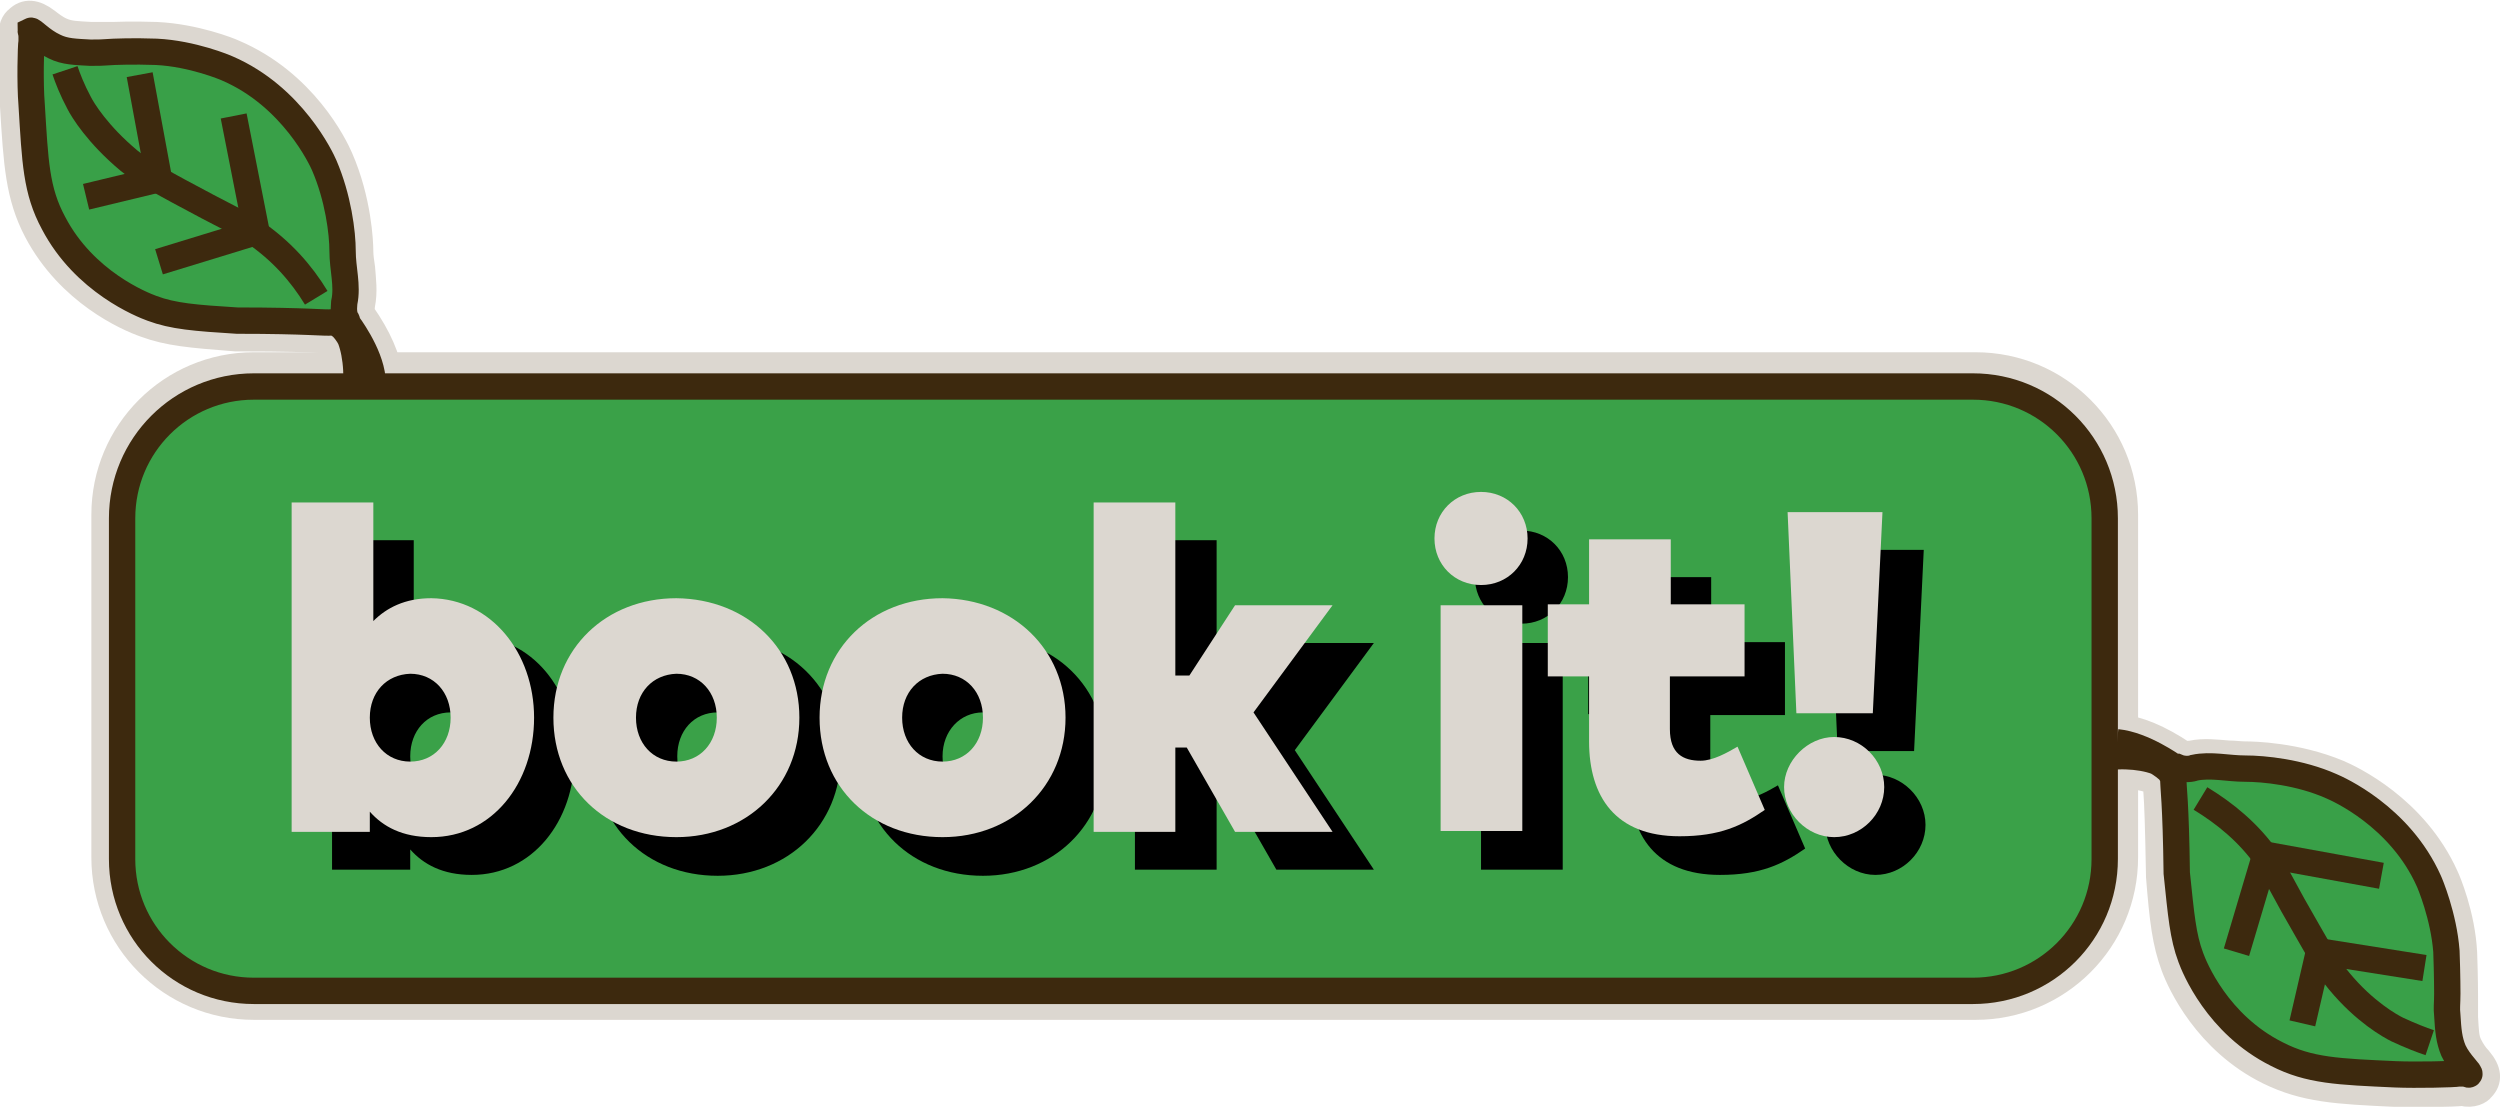 <?xml version="1.0" encoding="utf-8"?>
<!-- Generator: Adobe Illustrator 19.0.0, SVG Export Plug-In . SVG Version: 6.00 Build 0)  -->
<svg version="1.1" id="Layer_1" xmlns="http://www.w3.org/2000/svg" xmlns:xlink="http://www.w3.org/1999/xlink" x="0px" y="0px"
	 viewBox="0 0 284.6 126" style="enable-background:new 0 0 284.6 126;" xml:space="preserve">
<style type="text/css">
	.st0{fill:#3AA148;stroke:#DCD7D0;stroke-width:3;stroke-miterlimit:10;}
	.st1{fill:#39A048;stroke:#DCD7D0;stroke-width:3;stroke-miterlimit:10;}
	.st2{fill:#39A048;stroke:#3D290E;stroke-width:3;stroke-miterlimit:10;}
	.st3{fill:none;stroke:#3D290E;stroke-width:3;stroke-miterlimit:10;}
	.st4{fill:#3AA148;stroke:#3D290E;stroke-width:3;stroke-miterlimit:10;}
	.st5{fill:#DCD7D0;}
</style>
<g>
	<path class="st0" d="M241.9,97.6c0,9.4-7.6,17-17,17h-196c-9.4,0-17-7.6-17-17v-39c0-9.4,7.6-17,17-17h196c9.4,0,17,7.6,17,17V97.6
		z"/>
	<g>
		<g>
			<path class="st1" d="M41.9,46.4l-3.6-1.7c0.5-1,0.3-3.8-0.3-5.3c0,0,0,0,0,0c0,0-0.2-0.3-0.5-0.7c-0.2,0-0.5,0-0.9,0
				c-1.3-0.1-3.9-0.2-9.7-0.2l-0.1,0c-5.1-0.4-7.6-0.6-10.3-1.6c-2-0.7-8.6-3.6-12.3-10.6c-2.1-4-2.3-7.7-2.7-14.2
				c-0.1-2.3-0.1-6.9,0-7.7c-0.4-1.2,0.2-2,0.5-2.2c0.9-0.9,2-0.8,3.3,0.2c0.4,0.3,1,0.8,1.7,1.1C7.9,3.9,8.7,3.9,10.4,4
				c0.6,0,0.9,0,1.5,0c0.3,0,0.5,0,0.9,0c0.1,0,2.2-0.1,5,0c4.4,0.2,8.4,1.8,8.8,2c8,3.4,11.5,10.6,12.1,12
				c2.1,4.8,2.3,9.6,2.3,10.6c0,0.6,0.1,1.2,0.2,1.9c0.1,1.3,0.3,2.7,0,4.2c0,0.2-0.1,0.5,0,0.9l0,0l0,0.1c1.9,2.7,2.9,5.1,3.2,7.2
				l-1.8,0.2C42.5,44.3,42.3,45.5,41.9,46.4z M27.3,34.6c5.6,0,8.3,0.1,9.5,0.1c0.1,0,0.2,0,0.2,0c0-0.2,0-0.5,0.1-0.7
				c0.2-0.9,0.1-2-0.1-3.1c-0.1-0.7-0.2-1.5-0.2-2.3c0-2.2-0.6-5.9-1.9-9c-0.3-0.7-3.3-7.1-10-10c0,0-3.7-1.5-7.4-1.7
				c-2.6-0.1-4.7,0-4.7,0l-0.8,0C11.4,8,11,8,10.2,8C8.4,7.9,7,7.8,5.5,7.2c0,1.5,0,3.3,0.1,4.6c0.3,6.3,0.5,9.4,2.2,12.7
				c3,5.7,8.5,8.2,10.1,8.8c2.1,0.8,4.5,1.4,9.1,1.4C27.1,34.6,27.2,34.6,27.3,34.6z"/>
			<path class="st2" d="M42.4,43.1c-0.3-3-2.8-6.2-2.9-6.4c0,0,0-0.1,0-0.1c0,0,0-0.1,0-0.1c0,0,0-0.1-0.1-0.1
				c-0.4-0.9-0.2-1.8-0.2-2c0.4-1.9-0.2-3.8-0.2-5.8c0-2.1-0.5-6.1-2.1-9.8c-0.3-0.7-3.6-7.8-11-11c-0.2-0.1-4-1.7-8.1-1.9
				c-2.7-0.1-4.8,0-4.8,0C11.6,6,11.2,6,10.3,6C8.6,5.9,7.4,5.9,6.2,5.3C4.7,4.6,3.7,3.4,3.5,3.5C3.5,3.6,3.6,3.7,3.6,4.2
				c0,0.3,0,0.5,0,0.5c-0.1,0.5-0.2,4.8,0,7.2c0.4,6.5,0.5,9.8,2.5,13.5c3.5,6.7,10.1,9.3,11.2,9.7c2.4,0.9,4.9,1.1,9.7,1.4l0,0
				c8.1,0,10,0.3,10.8,0.2c0,0,0,0,0.1,0c0,0,0.1,0,0.1,0c0.4,0.1,0.9,0.5,0.9,0.5c0.7,0.7,1,1.4,1,1.4c0.7,1.8,1,5.2,0.2,6.9"/>
			<polyline class="st3" points="26.6,13.2 29.2,26.4 18.1,29.8 			"/>
			<polyline class="st3" points="15.9,8.5 18.1,20.4 9.8,22.4 			"/>
			<path class="st3" d="M7.4,8c0.3,0.9,0.8,2.2,1.6,3.7c0.4,0.8,2.1,3.6,5.7,6.6c1.6,1.3,4,2.6,8.9,5.2c4,2.1,4.2,2.1,5.3,2.9
				c3.1,2.1,5.4,4.7,7.1,7.5"/>
		</g>
		<g>
			<path class="st1" d="M237.8,85l1.7,3.6c1-0.5,3.8-0.4,5.3,0.2l0,0c0,0,0.3,0.2,0.7,0.5c0,0.2,0,0.5,0,0.8
				c0.1,1.3,0.2,3.9,0.3,9.6l0,0.1c0.4,5,0.7,7.5,1.7,10.2c0.7,1.9,3.7,8.5,10.8,12c4.1,2,7.7,2.2,14.3,2.5c2.3,0.1,6.9,0,7.7-0.1
				c1.2,0.3,2-0.2,2.2-0.5c0.9-0.9,0.8-2-0.3-3.3c-0.4-0.4-0.8-1-1.1-1.6c-0.4-0.8-0.4-1.6-0.5-3.2c0-0.6,0-0.9,0-1.5
				c0-0.2,0-0.5,0-0.9c0-0.1,0-2.2-0.1-4.9c-0.2-4.3-1.9-8.3-2.1-8.7c-3.5-7.8-10.8-11.2-12.2-11.8c-4.8-2-9.7-2.1-10.6-2.1
				c-0.6,0-1.2-0.1-1.9-0.1c-1.3-0.1-2.8-0.3-4.2,0c-0.2,0-0.5,0.1-0.9,0l0,0l-0.1,0c-2.7-1.8-5.1-2.8-7.2-3l-0.2,1.8
				C239.8,84.3,238.6,84.6,237.8,85z M249.7,99.3c-0.1-5.6-0.2-8.2-0.3-9.4c0-0.1,0-0.2,0-0.2c0.2,0,0.5-0.1,0.7-0.1
				c0.9-0.2,2-0.1,3.1,0c0.7,0.1,1.5,0.1,2.3,0.1c2.2,0,5.9,0.5,9,1.8c0.7,0.3,7.1,3.2,10.1,9.8c0,0,1.6,3.6,1.8,7.3
				c0.1,2.6,0.1,4.6,0.1,4.6l0,0.8c0,0.6,0,1.1,0,1.9c0.1,1.7,0.2,3.1,0.9,4.6c-1.4,0-3.3,0-4.6,0c-6.3-0.3-9.4-0.4-12.7-2
				c-5.8-2.9-8.3-8.3-8.9-9.9c-0.8-2.1-1.4-4.4-1.5-9C249.7,99.5,249.7,99.4,249.7,99.3z"/>
			<path class="st2" d="M241,84.5c3,0.3,6.3,2.7,6.5,2.8c0,0,0.1,0,0.1,0c0,0,0.1,0,0.1,0c0,0,0.1,0,0.1,0c0.9,0.4,1.8,0.2,2,0.1
				c1.9-0.4,3.8,0.1,5.8,0.1c2.1,0,6.2,0.4,9.8,2c0.7,0.3,7.8,3.4,11.1,10.8c0.1,0.2,1.7,4,2,8c0.1,2.7,0.1,4.8,0.1,4.8
				c0,1.2-0.1,1.6,0,2.5c0.1,1.7,0.2,2.8,0.7,4c0.7,1.5,2,2.5,1.8,2.7c-0.1,0.1-0.2-0.1-0.7-0.1c-0.3,0-0.5,0-0.5,0
				c-0.5,0.1-4.8,0.2-7.2,0.1c-6.5-0.3-9.8-0.4-13.5-2.3c-6.8-3.4-9.4-9.9-9.8-11c-0.9-2.4-1.1-4.8-1.6-9.6l0,0
				c-0.1-8-0.4-9.9-0.4-10.7c0,0,0,0,0,0c0,0,0-0.1,0-0.1c-0.1-0.4-0.5-0.9-0.5-0.9c-0.8-0.7-1.4-1-1.4-1c-1.8-0.7-5.2-0.9-6.9-0.1"
				/>
			<polyline class="st3" points="271.1,99.7 257.9,97.3 254.6,108.4 			"/>
			<polyline class="st3" points="276,110.2 264,108.3 262.1,116.5 			"/>
			<path class="st3" d="M276.6,118.7c-0.9-0.3-2.2-0.8-3.7-1.5c-0.8-0.4-3.7-2-6.6-5.5c-1.3-1.5-2.6-4-5.3-8.7
				c-2.2-4-2.2-4.1-2.9-5.2c-2.1-3-4.8-5.2-7.6-6.9"/>
		</g>
		<path class="st4" d="M224.6,112.8H28.9c-8.3,0-15-6.7-15-15V59c0-8.3,6.7-15,15-15h195.7c8.3,0,15,6.7,15,15v38.8
			C239.6,106.1,232.9,112.8,224.6,112.8z"/>
		<g>
			<g id="XMLID_23_">
				<path id="XMLID_24_" d="M65.4,86c0,7.5-4.8,13.6-11.7,13.6c-3.3,0-5.5-1.2-7-2.9V99h-8.9V61.5h9.3v13.5c1.5-1.5,3.6-2.6,6.6-2.6
					C60.6,72.5,65.4,78.6,65.4,86z M46.7,86.1c0,2.9,1.9,5,4.6,5c2.7,0,4.6-2.1,4.6-5c0-2.9-1.9-5-4.6-5
					C48.6,81.1,46.7,83.2,46.7,86.1z"/>
				<path id="XMLID_27_" d="M95.7,86.1c0,7.8-6,13.6-14,13.6c-8.1,0-14-5.7-14-13.6s6-13.6,14-13.6C89.7,72.5,95.7,78.2,95.7,86.1z
					 M77.1,86.1c0,2.9,1.9,5,4.6,5c2.7,0,4.6-2.1,4.6-5c0-2.9-1.9-5-4.6-5C79,81.1,77.1,83.2,77.1,86.1z"/>
				<path id="XMLID_30_" d="M125.9,86.1c0,7.8-6,13.6-14,13.6c-8.1,0-14-5.7-14-13.6s6-13.6,14-13.6C120,72.5,125.9,78.2,125.9,86.1
					z M107.3,86.1c0,2.9,1.9,5,4.6,5c2.7,0,4.6-2.1,4.6-5c0-2.9-1.9-5-4.6-5C109.3,81.1,107.3,83.2,107.3,86.1z"/>
				<path id="XMLID_33_" d="M138.6,81.2h1.5l5.2-8h11.1l-9,12.2l9,13.6h-11.1l-5.5-9.6h-1.3V99h-9.3V61.5h9.3V81.2z"/>
				<path id="XMLID_35_" d="M178.5,65.7c0,3-2.3,5.3-5.3,5.3s-5.3-2.3-5.3-5.3s2.3-5.3,5.3-5.3S178.5,62.7,178.5,65.7z M177.9,99
					h-9.3V73.2h9.3V99z"/>
				<path id="XMLID_38_" d="M203.1,81.4h-8.4v6c0,2.8,1.5,3.6,3.5,3.6c1.4,0,3-0.9,4.2-1.6l3.1,7.2c-2.6,1.8-5.1,3-9.7,3
					c-7.3,0-10.3-4.5-10.3-10.8v-7.5h-4.7v-8.2h4.7v-7.4h9.3v7.4h8.4V81.4z"/>
				<path id="XMLID_40_" d="M219.2,93.9c0,3.1-2.6,5.7-5.7,5.7c-3.1,0-5.7-2.7-5.7-5.7c0-3,2.7-5.7,5.7-5.7
					C216.5,88.2,219.2,90.8,219.2,93.9z M217.9,85.5h-8.7l-1-22.9h10.8L217.9,85.5z"/>
			</g>
			<g id="XMLID_3_">
				<path id="XMLID_4_" class="st5" d="M60.8,81.7c0,7.5-4.8,13.6-11.7,13.6c-3.3,0-5.5-1.2-7-2.9v2.3h-8.9V57.2h9.3v13.5
					c1.5-1.5,3.6-2.6,6.6-2.6C55.9,68.2,60.8,74.3,60.8,81.7z M42.1,81.7c0,2.9,1.9,5,4.6,5c2.7,0,4.6-2.1,4.6-5c0-2.9-1.9-5-4.6-5
					C44,76.8,42.1,78.8,42.1,81.7z"/>
				<path id="XMLID_7_" class="st5" d="M91,81.7c0,7.8-6,13.6-14,13.6c-8.1,0-14-5.7-14-13.6s6-13.6,14-13.6
					C85.1,68.2,91,73.9,91,81.7z M72.4,81.7c0,2.9,1.9,5,4.6,5c2.7,0,4.6-2.1,4.6-5c0-2.9-1.9-5-4.6-5
					C74.3,76.8,72.4,78.8,72.4,81.7z"/>
				<path id="XMLID_10_" class="st5" d="M121.3,81.7c0,7.8-6,13.6-14,13.6c-8.1,0-14-5.7-14-13.6s6-13.6,14-13.6
					C115.3,68.2,121.3,73.9,121.3,81.7z M102.7,81.7c0,2.9,1.9,5,4.6,5c2.7,0,4.6-2.1,4.6-5c0-2.9-1.9-5-4.6-5
					C104.6,76.8,102.7,78.8,102.7,81.7z"/>
				<path id="XMLID_13_" class="st5" d="M133.9,76.9h1.5l5.2-8h11.1l-9,12.2l9,13.6h-11.1l-5.5-9.6h-1.3v9.6h-9.3V57.2h9.3V76.9z"/>
				<path id="XMLID_15_" class="st5" d="M173.9,61.3c0,3-2.3,5.3-5.3,5.3s-5.3-2.3-5.3-5.3s2.3-5.3,5.3-5.3S173.9,58.3,173.9,61.3z
					 M173.2,94.6H164V68.9h9.3V94.6z"/>
				<path id="XMLID_18_" class="st5" d="M198.5,77h-8.4v6c0,2.8,1.5,3.6,3.5,3.6c1.4,0,3-0.9,4.2-1.6l3.1,7.2c-2.6,1.8-5.1,3-9.7,3
					c-7.3,0-10.3-4.5-10.3-10.8V77h-4.7v-8.2h4.7v-7.4h9.3v7.4h8.4V77z"/>
				<path id="XMLID_20_" class="st5" d="M214.5,89.6c0,3.1-2.6,5.7-5.7,5.7c-3.1,0-5.7-2.7-5.7-5.7c0-3,2.7-5.7,5.7-5.7
					C211.9,83.9,214.5,86.5,214.5,89.6z M213.2,81.2h-8.7l-1-22.9h10.8L213.2,81.2z"/>
			</g>
		</g>
	</g>
</g>
</svg>
